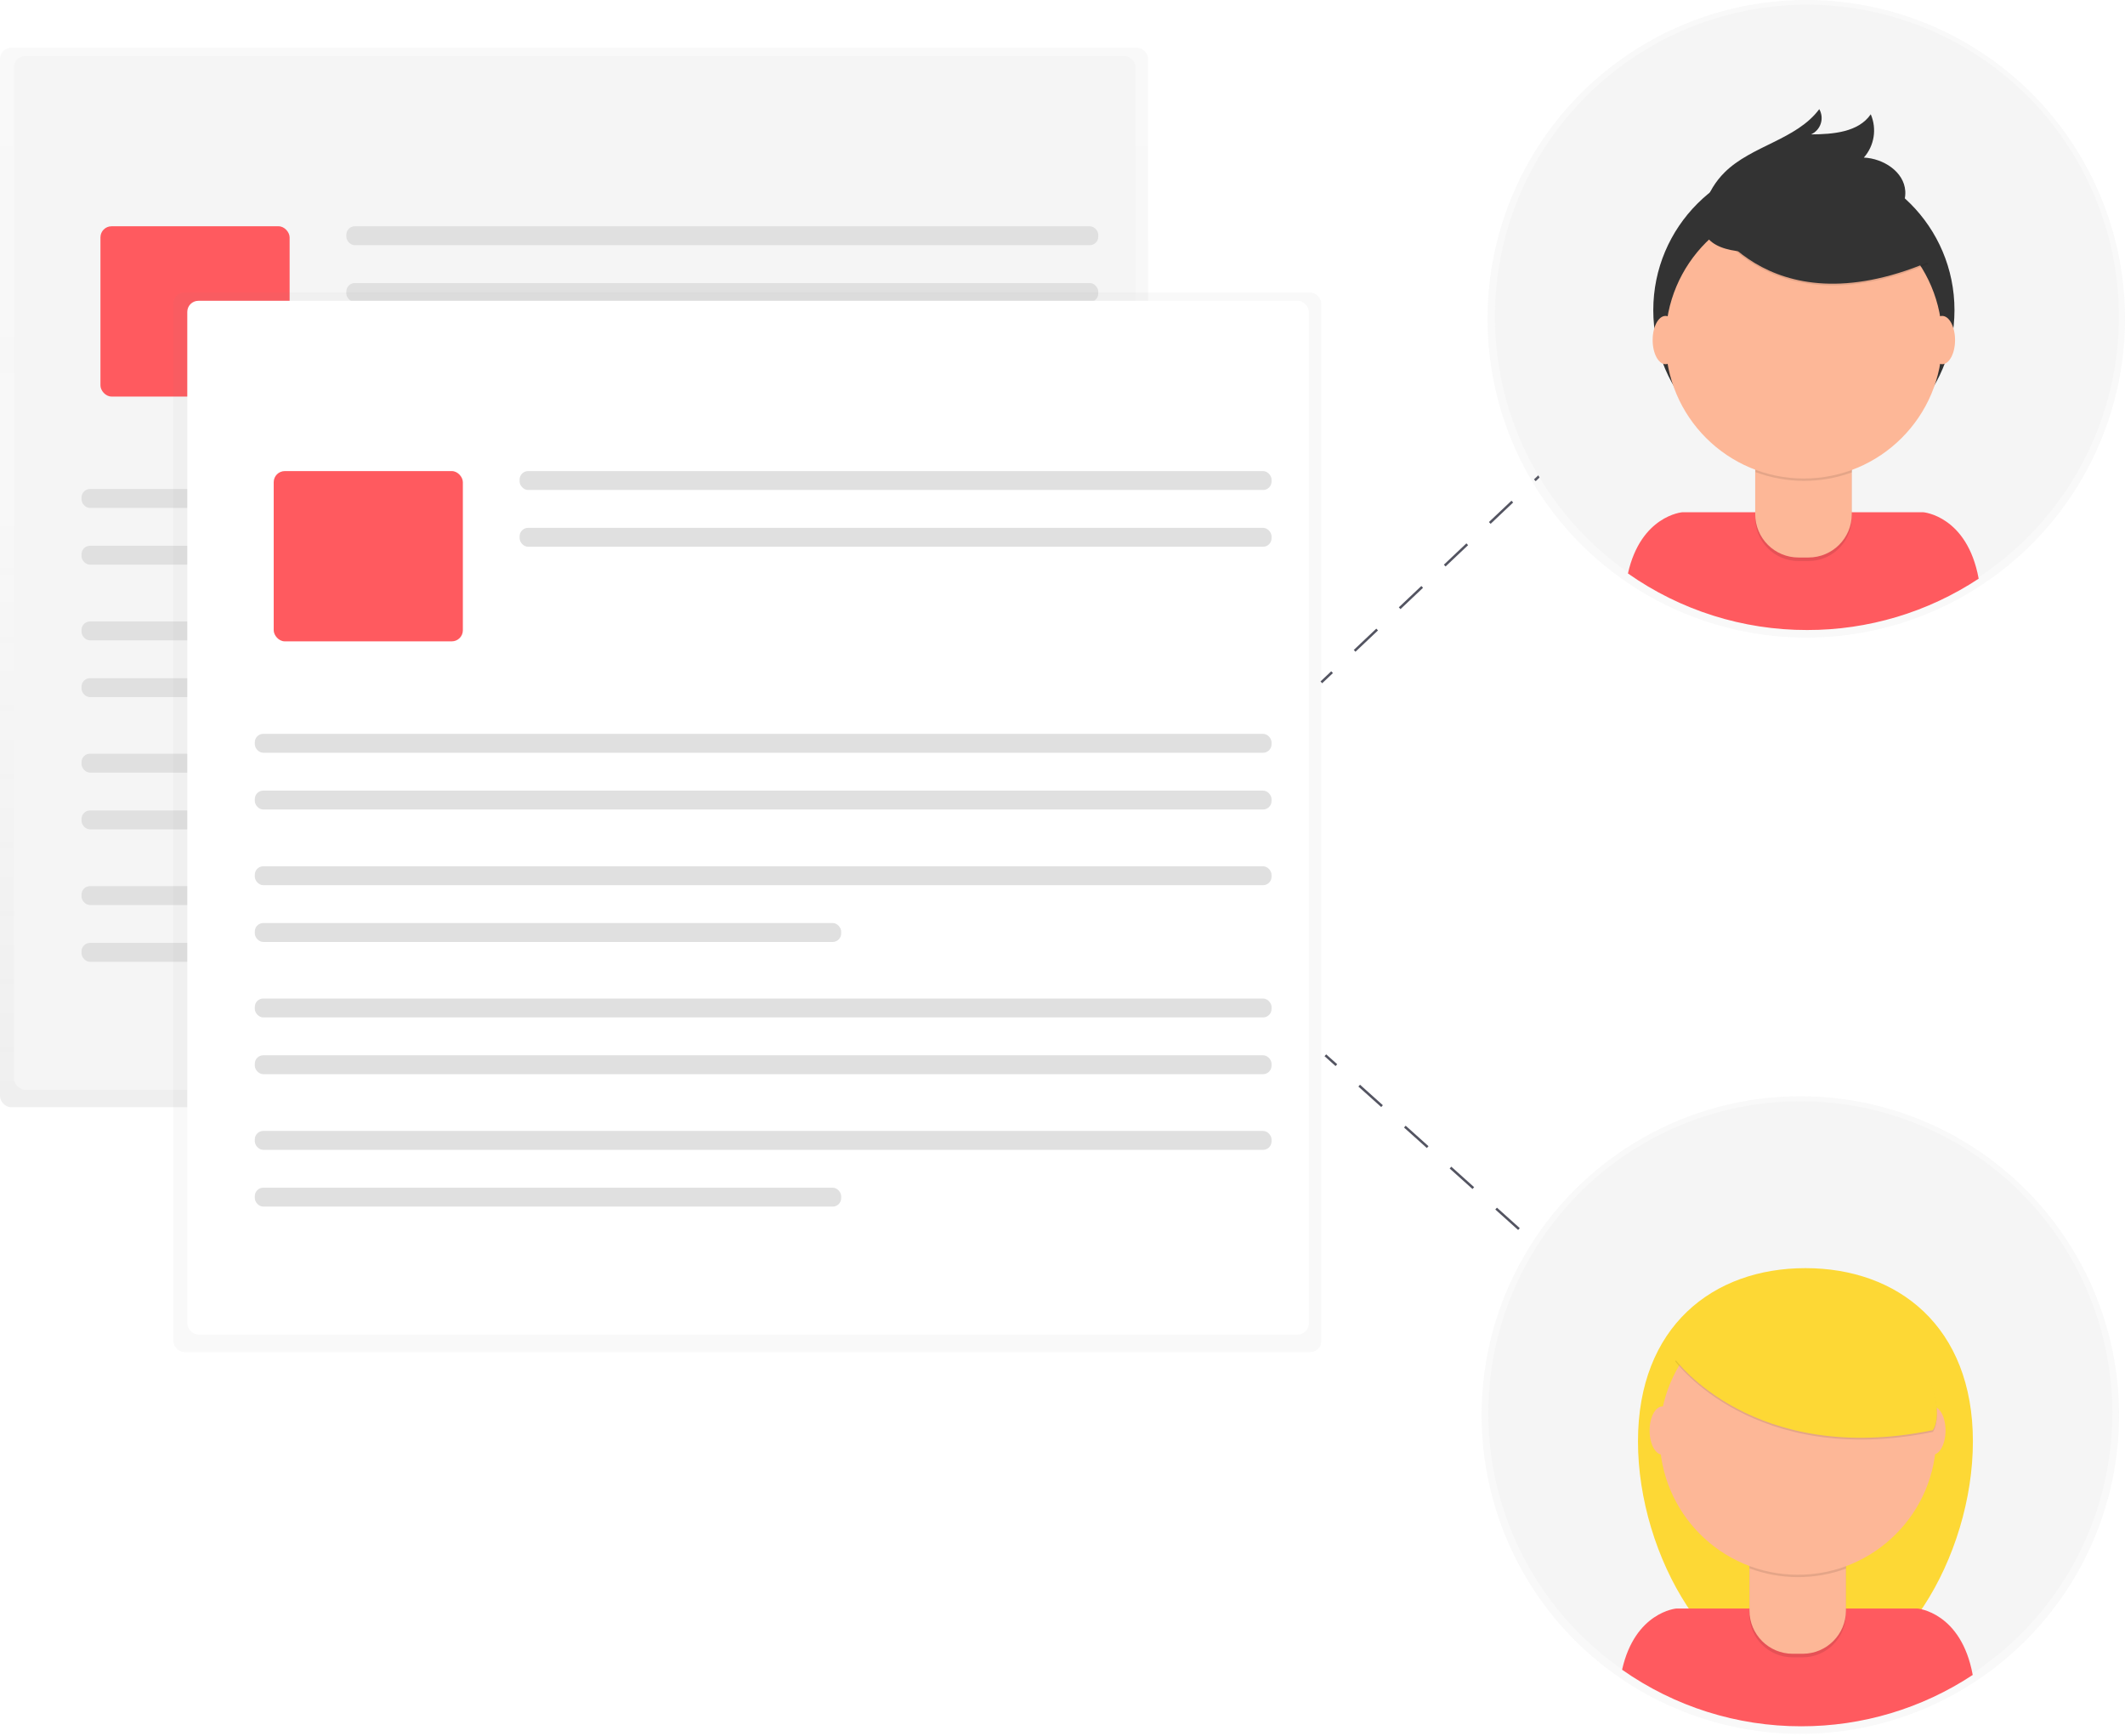 <?xml version="1.0" encoding="UTF-8"?>
<svg width="862px" height="704px" viewBox="0 0 862 704" version="1.1" xmlns="http://www.w3.org/2000/svg" xmlns:xlink="http://www.w3.org/1999/xlink">
    <!-- Generator: Sketch 48.2 (47327) - http://www.bohemiancoding.com/sketch -->
    <title>undraw_live_collaboration_2r4y</title>
    <desc>Created with Sketch.</desc>
    <defs>
        <linearGradient x1="50.001%" y1="100%" x2="50.001%" y2="0%" id="linearGradient-1">
            <stop stop-color="#808080" stop-opacity="0.25" offset="0%"></stop>
            <stop stop-color="#808080" stop-opacity="0.12" offset="54%"></stop>
            <stop stop-color="#808080" stop-opacity="0.1" offset="100%"></stop>
        </linearGradient>
        <linearGradient x1="30314%" y1="54835%" x2="30314%" y2="11867%" id="linearGradient-2">
            <stop stop-color="#808080" stop-opacity="0.25" offset="0%"></stop>
            <stop stop-color="#808080" stop-opacity="0.12" offset="54%"></stop>
            <stop stop-color="#808080" stop-opacity="0.1" offset="100%"></stop>
        </linearGradient>
        <linearGradient x1="73030%" y1="70319%" x2="73030%" y2="44462%" id="linearGradient-3">
            <stop stop-color="#808080" stop-opacity="0.25" offset="0%"></stop>
            <stop stop-color="#808080" stop-opacity="0.12" offset="54%"></stop>
            <stop stop-color="#808080" stop-opacity="0.1" offset="100%"></stop>
        </linearGradient>
        <linearGradient x1="73271%" y1="25857%" x2="73271%" y2="0%" id="linearGradient-4">
            <stop stop-color="#808080" stop-opacity="0.25" offset="0%"></stop>
            <stop stop-color="#808080" stop-opacity="0.12" offset="54%"></stop>
            <stop stop-color="#808080" stop-opacity="0.1" offset="100%"></stop>
        </linearGradient>
    </defs>
    <g id="Page-1" stroke="none" stroke-width="1" fill="none" fill-rule="evenodd">
        <g id="undraw_live_collaboration_2r4y">
            <g id="Group" opacity="0.5" transform="translate(0, 19)" fill="url(#linearGradient-1)" fill-rule="nonzero">
                <rect id="Rectangle-path" x="0" y="0.38" width="465.71" height="429.68" rx="4.5"></rect>
            </g>
            <rect id="Rectangle-path" fill="#F5F5F5" fill-rule="nonzero" x="5.68" y="22.71" width="454.97" height="419.26" rx="4.5"></rect>
            <rect id="Rectangle-path" fill="#FF5A5F" fill-rule="nonzero" x="40.75" y="91.77" width="76.73" height="69.06" rx="4.5"></rect>
            <rect id="Rectangle-path" fill="#E0E0E0" fill-rule="nonzero" x="140.49" y="91.77" width="305.02" height="7.67" rx="3.44"></rect>
            <rect id="Rectangle-path" fill="#E0E0E0" fill-rule="nonzero" x="140.49" y="114.79" width="305.02" height="7.67" rx="3.44"></rect>
            <rect id="Rectangle-path" fill="#E0E0E0" fill-rule="nonzero" x="33.07" y="198.34" width="412.44" height="7.67" rx="3.44"></rect>
            <rect id="Rectangle-path" fill="#E0E0E0" fill-rule="nonzero" x="33.07" y="221.35" width="412.44" height="7.67" rx="3.44"></rect>
            <rect id="Rectangle-path" fill="#E0E0E0" fill-rule="nonzero" x="33.07" y="252.05" width="412.44" height="7.67" rx="3.44"></rect>
            <rect id="Rectangle-path" fill="#E0E0E0" fill-rule="nonzero" x="33.07" y="275.06" width="237.86" height="7.67" rx="3.44"></rect>
            <rect id="Rectangle-path" fill="#E0E0E0" fill-rule="nonzero" x="33.07" y="305.68" width="412.44" height="7.67" rx="3.44"></rect>
            <rect id="Rectangle-path" fill="#E0E0E0" fill-rule="nonzero" x="33.07" y="328.7" width="412.44" height="7.67" rx="3.44"></rect>
            <rect id="Rectangle-path" fill="#E0E0E0" fill-rule="nonzero" x="33.07" y="359.39" width="412.44" height="7.67" rx="3.44"></rect>
            <rect id="Rectangle-path" fill="#E0E0E0" fill-rule="nonzero" x="33.07" y="382.41" width="237.86" height="7.67" rx="3.44"></rect>
            <g id="Group" opacity="0.5" transform="translate(70, 118)" fill="url(#linearGradient-2)" fill-rule="nonzero">
                <rect id="Rectangle-path" x="0.29" y="0.67" width="465.71" height="429.68" rx="4.5"></rect>
            </g>
            <rect id="Rectangle-path" fill="#FFFFFF" fill-rule="nonzero" x="75.97" y="122" width="454.97" height="419.26" rx="4.5"></rect>
            <rect id="Rectangle-path" fill="#FF5A5F" fill-rule="nonzero" x="111.03" y="191.06" width="76.73" height="69.06" rx="4.5"></rect>
            <rect id="Rectangle-path" fill="#E0E0E0" fill-rule="nonzero" x="210.78" y="191.06" width="305.02" height="7.67" rx="3.44"></rect>
            <rect id="Rectangle-path" fill="#E0E0E0" fill-rule="nonzero" x="210.78" y="214.08" width="305.02" height="7.67" rx="3.44"></rect>
            <rect id="Rectangle-path" fill="#E0E0E0" fill-rule="nonzero" x="103.36" y="297.63" width="412.44" height="7.67" rx="3.44"></rect>
            <rect id="Rectangle-path" fill="#E0E0E0" fill-rule="nonzero" x="103.36" y="320.65" width="412.44" height="7.67" rx="3.44"></rect>
            <rect id="Rectangle-path" fill="#E0E0E0" fill-rule="nonzero" x="103.36" y="351.34" width="412.44" height="7.67" rx="3.44"></rect>
            <rect id="Rectangle-path" fill="#E0E0E0" fill-rule="nonzero" x="103.36" y="374.36" width="237.86" height="7.67" rx="3.44"></rect>
            <rect id="Rectangle-path" fill="#E0E0E0" fill-rule="nonzero" x="103.36" y="404.97" width="412.44" height="7.67" rx="3.44"></rect>
            <rect id="Rectangle-path" fill="#E0E0E0" fill-rule="nonzero" x="103.36" y="427.99" width="412.44" height="7.67" rx="3.44"></rect>
            <rect id="Rectangle-path" fill="#E0E0E0" fill-rule="nonzero" x="103.36" y="458.68" width="412.44" height="7.67" rx="3.44"></rect>
            <rect id="Rectangle-path" fill="#E0E0E0" fill-rule="nonzero" x="103.36" y="481.7" width="237.86" height="7.67" rx="3.44"></rect>
            <path d="M536,276.74 L540.36,272.62" id="Shape" stroke="#535461"></path>
            <path d="M549.5,263.97 L709.45,112.61" id="Shape" stroke="#535461" stroke-dasharray="12.58"></path>
            <path d="M714.02,108.28 L718.37,104.16" id="Shape" stroke="#535461"></path>
            <path d="M537.63,427.99 L542.1,432" id="Shape" stroke="#535461"></path>
            <path d="M551.36,440.31 L713.39,585.77" id="Shape" stroke="#535461" stroke-dasharray="12.44"></path>
            <path d="M718.02,589.93 L722.48,593.93" id="Shape" stroke="#535461"></path>
            <g id="Group" opacity="0.5" transform="translate(601, 444)" fill="url(#linearGradient-3)" fill-rule="nonzero">
                <circle id="Oval" cx="129.3" cy="129.91" r="129.29"></circle>
            </g>
            <circle id="Oval" fill="#F5F5F5" fill-rule="nonzero" cx="730.3" cy="573.2" r="126.56"></circle>
            <path d="M800.3,584.6 C800.3,631.21 769.88,683.1 732.37,683.1 C694.86,683.1 664.44,631.2 664.44,584.6 C664.44,538 694.86,514.33 732.37,514.33 C769.88,514.33 800.3,537.98 800.3,584.6 Z" id="Shape" fill="#FDD835" fill-rule="nonzero"></path>
            <path d="M730.66,700.14 C755.391,700.178 779.586,692.937 800.23,679.32 C795.57,653.83 777.82,652.38 777.82,652.38 L680,652.38 C680,652.38 663.25,653.76 658,677.2 C679.272,692.162 704.653,700.175 730.66,700.14 Z" id="Shape" fill="#FF5A5F" fill-rule="nonzero"></path>
            <path d="M709.61,621.29 L748.75,621.29 L748.75,654.63 C748.75,664.317 740.897,672.17 731.21,672.17 L727.15,672.17 C717.463,672.17 709.61,664.317 709.61,654.63 L709.61,621.29 Z" id="Shape" fill="#000000" fill-rule="nonzero" opacity="0.1"></path>
            <path d="M713,619.84 L745.45,619.84 C747.3,619.84 748.8,621.34 748.8,623.19 L748.8,653.19 C748.8,662.877 740.947,670.73 731.26,670.73 L727.2,670.73 C717.513,670.73 709.66,662.877 709.66,653.19 L709.66,623.19 C709.66,621.344 711.154,619.846 713,619.84 Z" id="Shape" fill="#FDB797" fill-rule="nonzero"></path>
            <path d="M709.68,636.08 C722.294,640.794 736.18,640.833 748.82,636.19 L748.82,631.38 L709.68,631.38 L709.68,636.08 Z" id="Shape" fill="#000000" fill-rule="nonzero" opacity="0.1"></path>
            <circle id="Oval" fill="#FDB797" fill-rule="nonzero" cx="729.33" cy="582.59" r="56.1"></circle>
            <ellipse id="Oval" fill="#FDB797" fill-rule="nonzero" cx="674.38" cy="580.2" rx="5.22" ry="9.79"></ellipse>
            <ellipse id="Oval" fill="#FDB797" fill-rule="nonzero" cx="783.98" cy="580.2" rx="5.22" ry="9.79"></ellipse>
            <path d="M679.61,552.16 C679.61,552.16 711.37,595.6 784.07,580.75 C784.07,580.75 792.19,570.87 772.42,540.52 C752.65,510.17 697.61,515.11 679.61,552.16 Z" id="Shape" fill="#000000" fill-rule="nonzero" opacity="0.1"></path>
            <path d="M679.61,551.46 C679.61,551.46 711.37,594.87 784.07,580.05 C784.07,580.05 792.19,570.17 772.42,539.82 C752.65,509.47 697.61,514.4 679.61,551.46 Z" id="Shape" fill="#FDD835" fill-rule="nonzero"></path>
            <g id="Group" opacity="0.5" transform="translate(603, 0)" fill="url(#linearGradient-4)" fill-rule="nonzero">
                <circle id="Oval" cx="129.71" cy="129.29" r="129.29"></circle>
            </g>
            <circle id="Oval" fill="#F5F5F5" fill-rule="nonzero" cx="732.97" cy="128.46" r="126.56"></circle>
            <path d="M733.07,255.52 C757.801,255.558 781.996,248.317 802.64,234.7 C797.98,209.21 780.23,207.76 780.23,207.76 L682.37,207.76 C682.37,207.76 665.62,209.14 660.37,232.58 C681.653,247.55 707.049,255.564 733.07,255.52 Z" id="Shape" fill="#FF5A5F" fill-rule="nonzero"></path>
            <circle id="Oval" fill="#333333" fill-rule="nonzero" cx="731.74" cy="125.79" r="61.09"></circle>
            <path d="M712,176.67 L751.14,176.67 L751.14,210 C751.14,219.687 743.287,227.54 733.6,227.54 L729.54,227.54 C719.853,227.54 712,219.687 712,210 L712,176.67 Z" id="Shape" fill="#000000" fill-rule="nonzero" opacity="0.1"></path>
            <path d="M715.37,175.22 L747.82,175.22 C749.67,175.22 751.17,176.72 751.17,178.57 L751.17,208.57 C751.17,218.257 743.317,226.11 733.63,226.11 L729.57,226.11 C724.913,226.118 720.444,224.274 717.148,220.983 C713.852,217.693 712,213.227 712,208.57 L712,178.57 C712,177.678 712.356,176.823 712.988,176.194 C713.621,175.565 714.478,175.215 715.37,175.22 Z" id="Shape" fill="#FDB797" fill-rule="nonzero"></path>
            <path d="M712.1,191.46 C724.714,196.174 738.6,196.213 751.24,191.57 L751.24,186.76 L712.1,186.76 L712.1,191.46 Z" id="Shape" fill="#000000" fill-rule="nonzero" opacity="0.1"></path>
            <circle id="Oval" fill="#FDB797" fill-rule="nonzero" cx="731.74" cy="137.97" r="56.1"></circle>
            <path d="M691.78,86.94 C691.78,86.94 715.42,134.94 782.12,107.06 L766.59,82.71 L739.06,72.83 L691.78,86.94 Z" id="Shape" fill="#000000" fill-rule="nonzero" opacity="0.1"></path>
            <path d="M691.78,86.24 C691.78,86.24 715.42,134.24 782.12,106.36 L766.59,82 L739.06,72.12 L691.78,86.24 Z" id="Shape" fill="#333333" fill-rule="nonzero"></path>
            <path d="M691.57,82.99 C693.154,78.056 695.897,73.575 699.57,69.92 C710.57,59.01 728.7,56.71 737.98,44.27 C739.001,46.049 739.222,48.178 738.587,50.129 C737.953,52.08 736.523,53.672 734.65,54.51 C743.53,54.45 753.84,53.67 758.87,46.35 C761.407,52.253 760.317,59.089 756.07,63.91 C763.95,64.27 772.36,69.62 772.87,77.49 C773.21,82.73 769.92,87.7 765.61,90.71 C761.3,93.72 756.09,95.1 750.95,96.23 C736,99.54 681.79,113.39 691.57,82.99 Z" id="Shape" fill="#333333" fill-rule="nonzero"></path>
            <ellipse id="Oval" fill="#FDB797" fill-rule="nonzero" cx="675.61" cy="137.92" rx="5.22" ry="9.79"></ellipse>
            <ellipse id="Oval" fill="#FDB797" fill-rule="nonzero" cx="787.84" cy="137.92" rx="5.22" ry="9.79"></ellipse>
        </g>
    </g>
</svg>